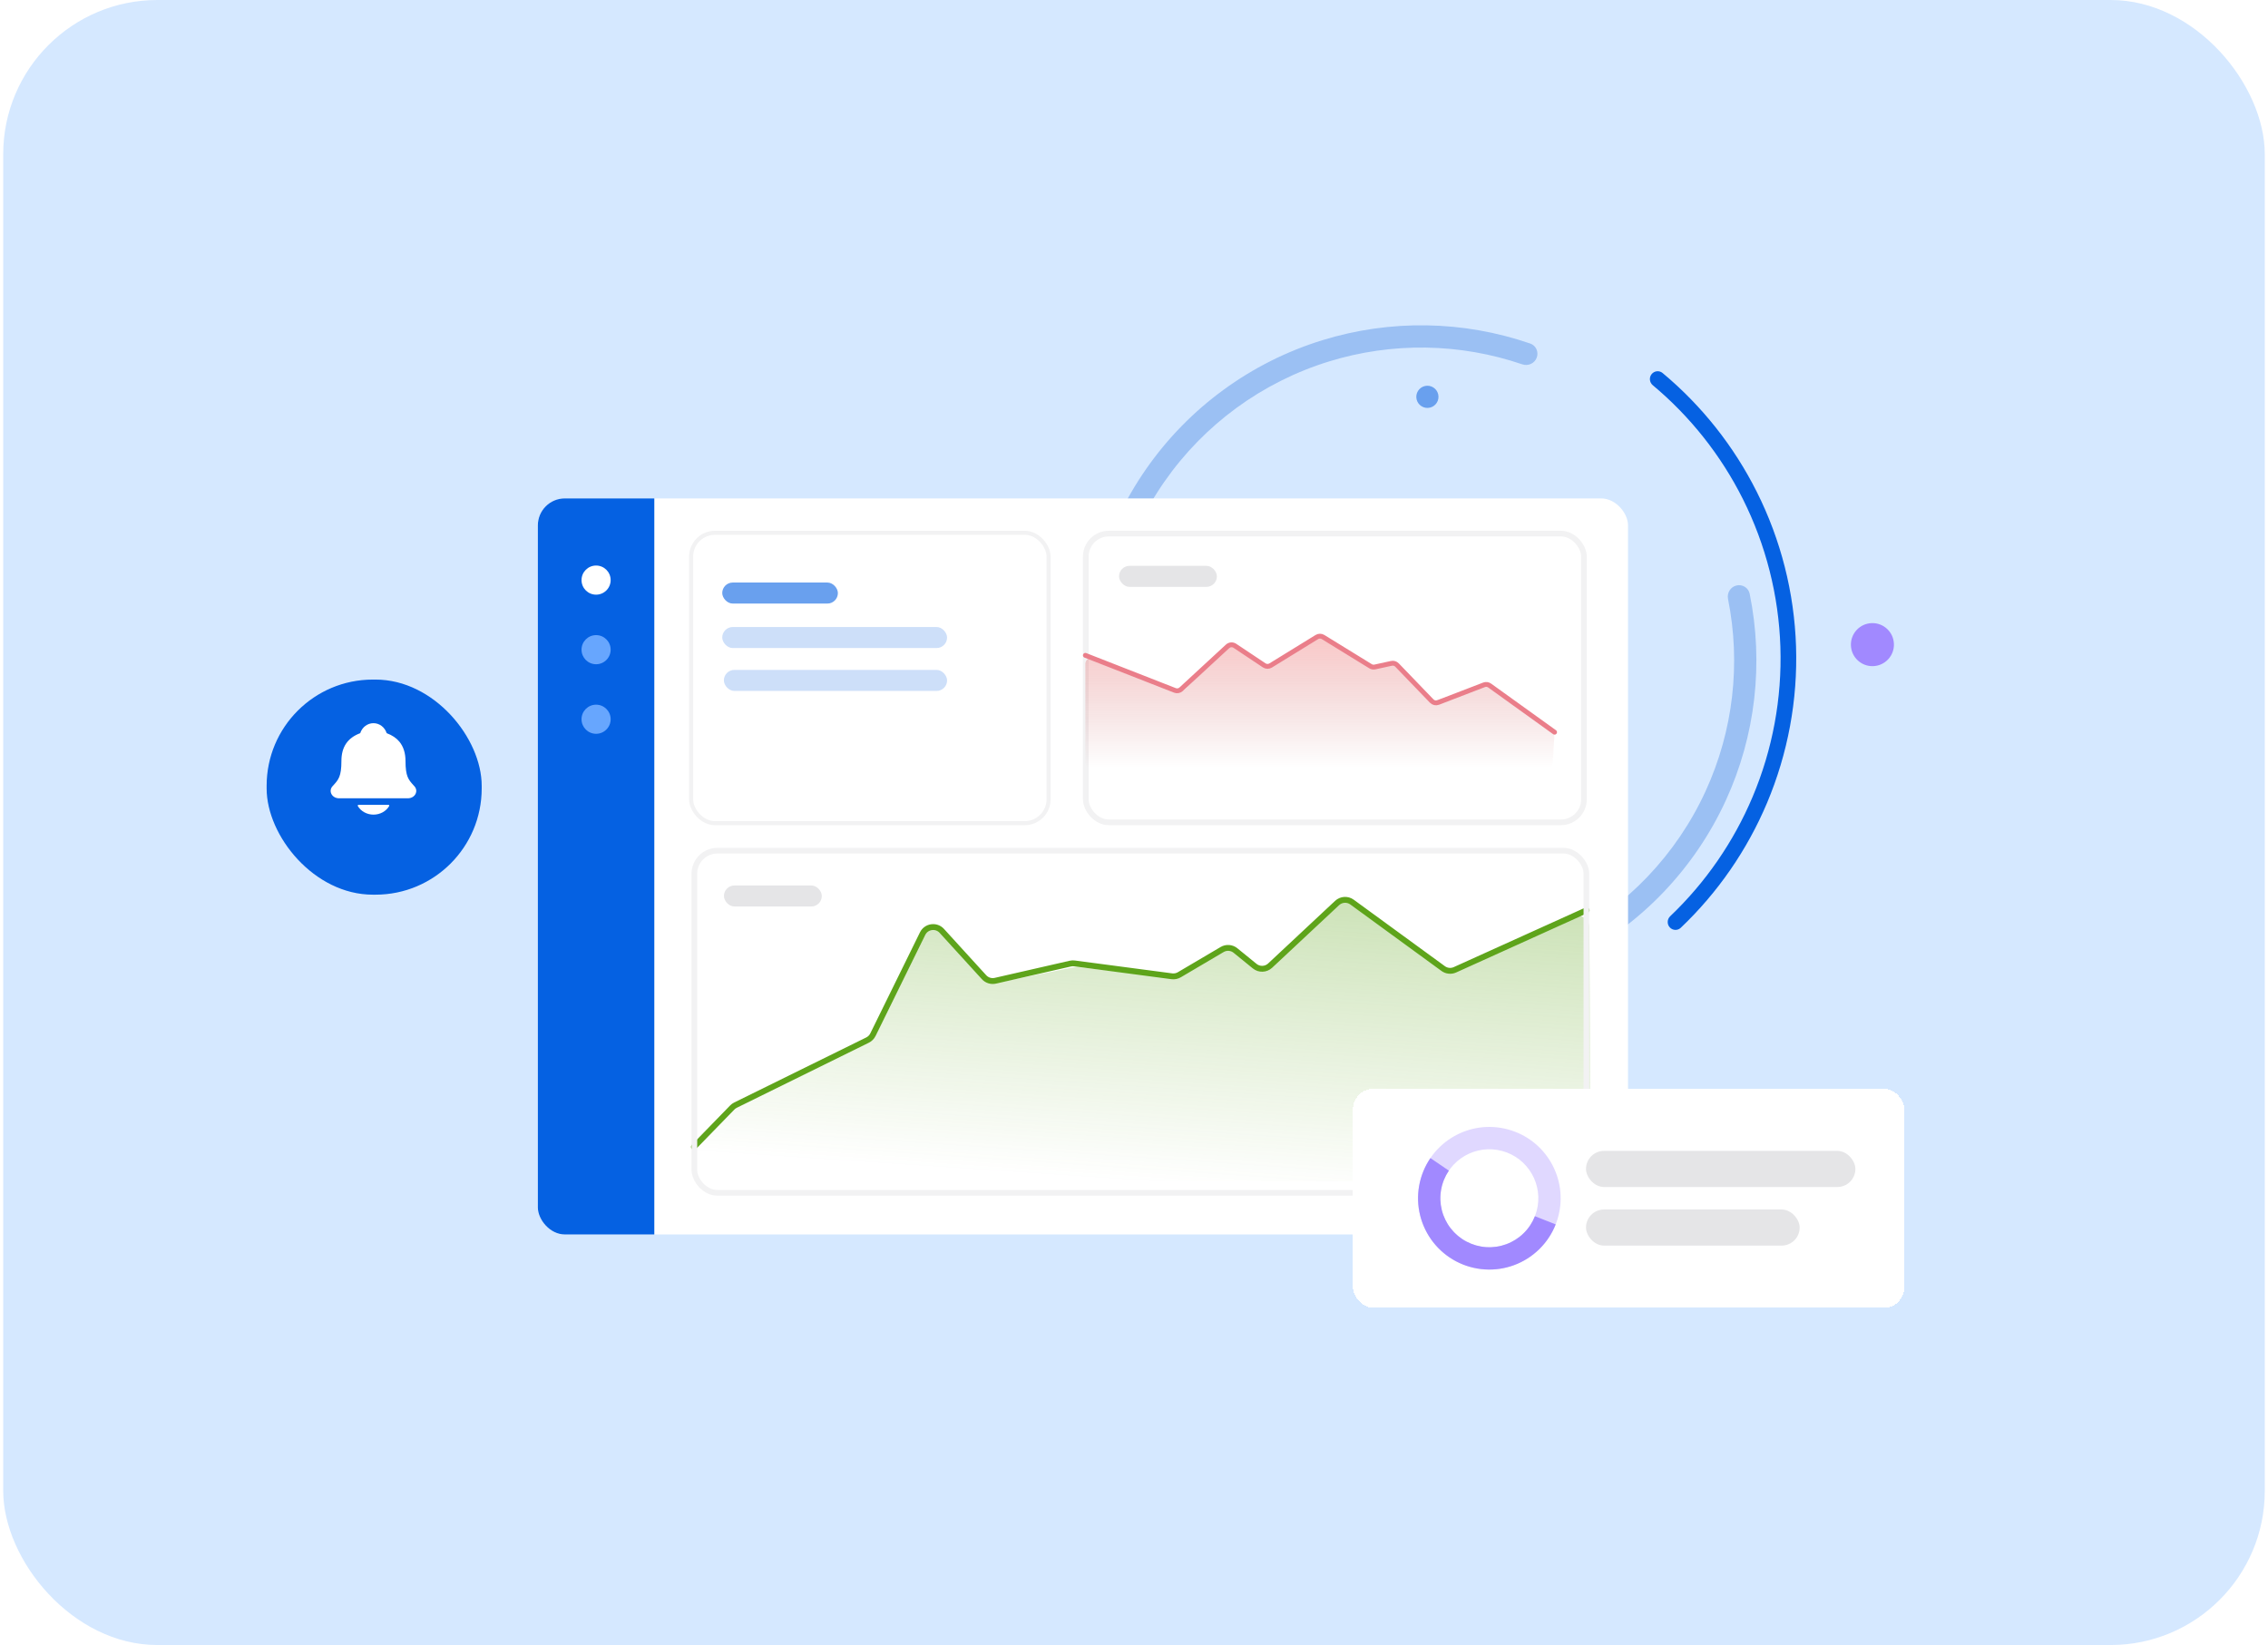 <svg width="353" height="256" viewBox="0 0 353 256" fill="none" xmlns="http://www.w3.org/2000/svg">
<rect x="0.5" width="352" height="256" rx="24" fill="#D5E8FF"/>
<path d="M257.062 58.227C257.482 57.701 258.25 57.614 258.767 58.045C264.872 63.135 269.867 69.431 273.434 76.544C277.184 84.02 279.267 92.221 279.542 100.58C279.816 108.939 278.274 117.258 275.023 124.964C271.929 132.296 267.358 138.906 261.599 144.384C261.112 144.848 260.34 144.812 259.887 144.315C259.433 143.818 259.47 143.048 259.957 142.583C265.455 137.342 269.821 131.023 272.777 124.017C275.892 116.636 277.368 108.667 277.106 100.66C276.843 92.653 274.847 84.798 271.256 77.637C267.846 70.839 263.076 64.82 257.246 59.95C256.729 59.519 256.642 58.753 257.062 58.227Z" fill="#0561E2"/>
<path d="M181.702 145.084C181.244 145.578 180.472 145.609 179.988 145.141C173.004 138.398 167.83 130.005 164.941 120.737C164.741 120.095 165.115 119.418 165.762 119.232C166.409 119.045 167.083 119.419 167.284 120.061C170.048 128.903 174.986 136.911 181.644 143.352C182.128 143.82 182.159 144.59 181.702 145.084Z" fill="#0561E2"/>
<path d="M270.269 91.115C271.2 90.893 272.137 91.468 272.327 92.405C274.526 103.227 273.237 114.484 268.62 124.548C263.761 135.138 255.498 143.796 245.147 149.144C234.796 154.491 222.953 156.22 211.505 154.054C200.057 151.889 189.664 145.954 181.981 137.195C174.298 128.436 169.769 117.357 169.114 105.725C168.46 94.092 171.718 82.575 178.369 73.01C185.021 63.444 194.683 56.38 205.815 52.944C216.395 49.678 227.725 49.868 238.167 53.459C239.072 53.77 239.52 54.774 239.179 55.668C238.838 56.561 237.838 57.006 236.932 56.697C227.213 53.381 216.678 53.217 206.837 56.254C196.443 59.462 187.423 66.057 181.213 74.987C175.004 83.918 171.962 94.67 172.573 105.53C173.184 116.39 177.413 126.733 184.585 134.91C191.758 143.088 201.461 148.629 212.149 150.651C222.836 152.673 233.893 151.059 243.557 146.066C253.221 141.074 260.936 132.99 265.471 123.104C269.766 113.743 270.977 103.276 268.955 93.207C268.767 92.27 269.339 91.336 270.269 91.115Z" fill="#9BC0F3"/>
<circle cx="291.43" cy="100.318" r="3.349" transform="rotate(-1.93 291.43 100.318)" fill="#A189FF"/>
<circle cx="219.087" cy="159.993" r="1.726" transform="rotate(-1.93 219.087 159.993)" fill="#69A0EE"/>
<circle cx="170.831" cy="112.707" r="2.212" transform="rotate(-1.93 170.831 112.707)" fill="#0561E2"/>
<circle cx="222.166" cy="61.755" r="1.726" transform="rotate(-1.93 222.166 61.755)" fill="#69A0EE"/>
<g filter="url(#filter0_d_31899_25394)">
<g clip-path="url(#clip0_31899_25394)">
<rect x="83.715" y="72.765" width="169.677" height="114.544" rx="4.197" fill="white"/>
<rect x="107.57" y="78.115" width="55.636" height="45.188" rx="3.713" fill="white" stroke="#F2F2F3" stroke-width="0.63"/>
<path d="M108.009 173.679L113.972 167.549C114.117 167.4 114.287 167.276 114.474 167.184L135.032 157.057C135.394 156.879 135.686 156.586 135.864 156.224L143.598 140.492C144.167 139.336 145.72 139.115 146.588 140.067L153.161 147.276C153.605 147.762 154.276 147.972 154.918 147.826L166.589 145.159C166.801 145.111 167.02 145.1 167.236 145.129L182.39 147.13C182.795 147.183 183.206 147.1 183.557 146.892L190.214 142.967C190.872 142.579 191.702 142.641 192.295 143.123L195.287 145.555C195.995 146.131 197.02 146.095 197.687 145.472L208.111 135.727C208.751 135.128 209.727 135.069 210.435 135.586L224.625 145.933C225.157 146.321 225.856 146.392 226.455 146.121L246.946 136.852" stroke="#5EA41B" stroke-width="0.914" stroke-linecap="round" stroke-linejoin="round"/>
<path opacity="0.3" d="M113.997 167.523L108.526 173.147C108.195 173.488 108.009 173.945 108.009 174.421V177.173C108.009 178.182 108.827 179 109.836 179H245.775C246.789 179 247.609 178.176 247.602 177.162L247.368 139.517C247.36 138.196 245.995 137.32 244.79 137.863L226.454 146.124C225.855 146.393 225.158 146.321 224.627 145.934L210.435 135.586C209.727 135.069 208.751 135.128 208.111 135.727L197.664 145.494C197.007 146.108 196.001 146.153 195.292 145.6L192.27 143.242C191.678 142.78 190.863 142.727 190.216 143.11L183.448 147.113C183.106 147.316 182.706 147.401 182.31 147.356L167.767 145.691C167.577 145.669 167.385 145.677 167.198 145.715L155.612 148.053C155.003 148.176 154.372 147.981 153.939 147.534L146.622 139.985C145.733 139.067 144.2 139.323 143.657 140.479L136.417 155.89C136.232 156.284 135.912 156.599 135.514 156.778L124.472 161.756L114.437 167.19C114.274 167.278 114.126 167.391 113.997 167.523Z" fill="url(#paint0_linear_31899_25394)"/>
<rect x="75.029" y="68.234" width="26.811" height="132.922" fill="#0561E2"/>
<circle cx="92.778" cy="85.478" r="2.266" fill="white"/>
<circle cx="92.778" cy="96.305" r="2.266" fill="#67A6FE"/>
<circle cx="92.778" cy="107.13" r="2.266" fill="#67A6FE"/>
<rect x="108.073" y="127.585" width="138.838" height="53.244" rx="3.587" stroke="#F2F2F3" stroke-width="0.881"/>
<rect x="112.677" y="132.999" width="15.231" height="3.273" rx="1.636" fill="#E5E5E7"/>
<rect x="174.171" y="83.259" width="15.231" height="3.273" rx="1.636" fill="#E5E5E7"/>
<rect x="112.413" y="85.856" width="18" height="3.273" rx="1.636" fill="#69A0EE"/>
<rect x="112.413" y="92.778" width="34.993" height="3.273" rx="1.636" fill="#CDDFF9"/>
<rect x="112.667" y="99.452" width="34.741" height="3.273" rx="1.636" fill="#CDDFF9"/>
<rect x="168.995" y="78.24" width="77.538" height="44.937" rx="3.587" stroke="#F2F2F3" stroke-width="0.881"/>
<path opacity="0.3" d="M175.856 99.705L170.172 97.638C169.569 97.419 168.931 97.865 168.931 98.507V113.809C168.931 114.319 169.345 114.733 169.856 114.733H240.752C241.24 114.733 241.644 114.354 241.674 113.867L241.925 109.895C241.945 109.574 241.798 109.267 241.536 109.081L231.626 102.087C231.393 101.922 231.095 101.874 230.822 101.958L223.605 104.179C223.277 104.28 222.92 104.191 222.678 103.948L217.435 98.68C217.213 98.457 216.891 98.362 216.583 98.43L213.993 98.996C213.759 99.047 213.515 99.006 213.311 98.88L205.929 94.338C205.632 94.155 205.257 94.155 204.96 94.338L197.765 98.766C197.458 98.955 197.068 98.948 196.768 98.747L192.225 95.719C191.859 95.475 191.37 95.523 191.059 95.835L184.465 102.428C184.207 102.687 183.821 102.769 183.48 102.637L175.856 99.705Z" fill="url(#paint1_linear_31899_25394)"/>
<path d="M168.931 97.187L182.872 102.642C183.202 102.771 183.576 102.701 183.836 102.461L191.06 95.792C191.374 95.502 191.845 95.465 192.2 95.702L196.768 98.747C197.068 98.948 197.458 98.955 197.765 98.766L204.96 94.338C205.257 94.155 205.632 94.155 205.929 94.338L213.311 98.88C213.515 99.006 213.759 99.047 213.993 98.996L216.573 98.432C216.887 98.363 217.213 98.462 217.436 98.693L222.839 104.3C223.097 104.568 223.49 104.655 223.837 104.522L230.983 101.773C231.273 101.661 231.601 101.704 231.854 101.885L241.958 109.148" stroke="#EA7E8A" stroke-width="0.755" stroke-linecap="round" stroke-linejoin="round"/>
</g>
</g>
<g filter="url(#filter1_d_31899_25394)">
<rect x="41.5" y="102.827" width="33.474" height="33.474" rx="16.53" fill="#0561E2"/>
</g>
<path d="M64.508 122.367C64.451 122.304 64.394 122.24 64.339 122.179C63.576 121.333 63.115 120.823 63.115 118.43C63.115 117.191 62.791 116.175 62.154 115.413C61.684 114.849 61.048 114.422 60.211 114.106C60.2 114.101 60.19 114.094 60.182 114.085C59.881 113.161 59.056 112.541 58.126 112.541C57.197 112.541 56.373 113.161 56.071 114.084C56.063 114.092 56.054 114.099 56.043 114.105C54.088 114.842 53.139 116.257 53.139 118.429C53.139 120.823 52.678 121.333 51.914 122.178C51.859 122.239 51.802 122.301 51.745 122.366C51.596 122.53 51.502 122.73 51.473 122.942C51.445 123.154 51.483 123.369 51.584 123.561C51.797 123.974 52.253 124.23 52.774 124.23H63.483C64.001 124.23 64.454 123.974 64.668 123.563C64.769 123.371 64.808 123.156 64.78 122.944C64.751 122.732 64.657 122.532 64.508 122.367Z" fill="white"/>
<path d="M58.133 126.773C58.634 126.773 59.126 126.648 59.555 126.413C59.985 126.177 60.338 125.839 60.575 125.435C60.586 125.416 60.592 125.394 60.591 125.372C60.59 125.35 60.584 125.329 60.571 125.31C60.559 125.291 60.541 125.276 60.521 125.265C60.5 125.254 60.476 125.249 60.452 125.249H55.814C55.79 125.249 55.767 125.254 55.746 125.265C55.725 125.276 55.708 125.291 55.695 125.31C55.683 125.329 55.676 125.35 55.675 125.372C55.674 125.394 55.68 125.416 55.691 125.435C55.928 125.839 56.281 126.177 56.711 126.413C57.141 126.648 57.632 126.773 58.133 126.773Z" fill="white"/>
<g filter="url(#filter2_d_31899_25394)">
<rect x="210.575" y="165.725" width="85.843" height="34.114" rx="3.229" fill="white" shape-rendering="crispEdges"/>
<path d="M234.679 172.062C240.599 173.648 244.112 179.733 242.526 185.654C240.94 191.574 234.854 195.087 228.934 193.501C223.014 191.915 219.5 185.829 221.087 179.909C222.673 173.989 228.758 170.475 234.679 172.062ZM229.833 190.146C233.9 191.235 238.081 188.822 239.17 184.755C240.26 180.687 237.847 176.507 233.78 175.417C229.712 174.327 225.532 176.741 224.442 180.808C223.352 184.875 225.766 189.056 229.833 190.146Z" fill="#E0D8FF"/>
<path d="M242.133 186.849C241.561 188.301 240.688 189.617 239.572 190.709C238.457 191.802 237.123 192.646 235.659 193.188C234.194 193.73 232.632 193.957 231.074 193.853C229.516 193.75 227.997 193.319 226.617 192.589C225.237 191.858 224.026 190.845 223.065 189.615C222.103 188.385 221.412 186.965 221.036 185.45C220.661 183.934 220.609 182.356 220.885 180.82C221.161 179.283 221.758 177.821 222.637 176.531L225.508 178.487C224.904 179.373 224.493 180.377 224.304 181.433C224.115 182.489 224.15 183.573 224.408 184.614C224.666 185.655 225.141 186.63 225.802 187.475C226.462 188.32 227.294 189.017 228.242 189.518C229.19 190.02 230.233 190.316 231.304 190.387C232.374 190.458 233.447 190.302 234.453 189.93C235.459 189.558 236.375 188.978 237.142 188.227C237.908 187.477 238.508 186.573 238.901 185.575L242.133 186.849Z" fill="#A189FF"/>
<rect x="246.851" y="175.41" width="41.929" height="5.622" rx="2.811" fill="#E5E5E7"/>
<rect x="246.851" y="184.53" width="33.255" height="5.622" rx="2.811" fill="#E5E5E7"/>
</g>
<defs>
<filter id="filter0_d_31899_25394" x="75.612" y="69.46" width="185.884" height="130.752" filterUnits="userSpaceOnUse" color-interpolation-filters="sRGB">
<feFlood flood-opacity="0" result="BackgroundImageFix"/>
<feColorMatrix in="SourceAlpha" type="matrix" values="0 0 0 0 0 0 0 0 0 0 0 0 0 0 0 0 0 0 127 0" result="hardAlpha"/>
<feOffset dy="4.798"/>
<feGaussianBlur stdDeviation="4.052"/>
<feComposite in2="hardAlpha" operator="out"/>
<feColorMatrix type="matrix" values="0 0 0 0 0.541 0 0 0 0 0.714 0 0 0 0 0.961 0 0 0 0.15 0"/>
<feBlend mode="normal" in2="BackgroundImageFix" result="effect1_dropShadow_31899_25394"/>
<feBlend mode="normal" in="SourceGraphic" in2="effect1_dropShadow_31899_25394" result="shape"/>
</filter>
<filter id="filter1_d_31899_25394" x="36.552" y="100.809" width="43.369" height="43.369" filterUnits="userSpaceOnUse" color-interpolation-filters="sRGB">
<feFlood flood-opacity="0" result="BackgroundImageFix"/>
<feColorMatrix in="SourceAlpha" type="matrix" values="0 0 0 0 0 0 0 0 0 0 0 0 0 0 0 0 0 0 127 0" result="hardAlpha"/>
<feOffset dy="2.929"/>
<feGaussianBlur stdDeviation="2.474"/>
<feComposite in2="hardAlpha" operator="out"/>
<feColorMatrix type="matrix" values="0 0 0 0 0.541 0 0 0 0 0.714 0 0 0 0 0.961 0 0 0 0.15 0"/>
<feBlend mode="normal" in2="BackgroundImageFix" result="effect1_dropShadow_31899_25394"/>
<feBlend mode="normal" in="SourceGraphic" in2="effect1_dropShadow_31899_25394" result="shape"/>
</filter>
<filter id="filter2_d_31899_25394" x="204.342" y="163.182" width="98.31" height="46.581" filterUnits="userSpaceOnUse" color-interpolation-filters="sRGB">
<feFlood flood-opacity="0" result="BackgroundImageFix"/>
<feColorMatrix in="SourceAlpha" type="matrix" values="0 0 0 0 0 0 0 0 0 0 0 0 0 0 0 0 0 0 127 0" result="hardAlpha"/>
<feOffset dy="3.691"/>
<feGaussianBlur stdDeviation="3.117"/>
<feComposite in2="hardAlpha" operator="out"/>
<feColorMatrix type="matrix" values="0 0 0 0 0.541 0 0 0 0 0.714 0 0 0 0 0.961 0 0 0 0.15 0"/>
<feBlend mode="normal" in2="BackgroundImageFix" result="effect1_dropShadow_31899_25394"/>
<feBlend mode="normal" in="SourceGraphic" in2="effect1_dropShadow_31899_25394" result="shape"/>
</filter>
<linearGradient id="paint0_linear_31899_25394" x1="177.868" y1="134.695" x2="174.901" y2="179" gradientUnits="userSpaceOnUse">
<stop stop-color="#5EA41B"/>
<stop offset="1" stop-color="#5EA41B" stop-opacity="0"/>
</linearGradient>
<linearGradient id="paint1_linear_31899_25394" x1="205.435" y1="94.04" x2="205.435" y2="114.683" gradientUnits="userSpaceOnUse">
<stop stop-color="#EE4747"/>
<stop offset="1" stop-color="#A41B1B" stop-opacity="0"/>
</linearGradient>
<clipPath id="clip0_31899_25394">
<rect x="83.715" y="72.765" width="169.677" height="114.544" rx="4.197" fill="white"/>
</clipPath>
</defs>
</svg>
